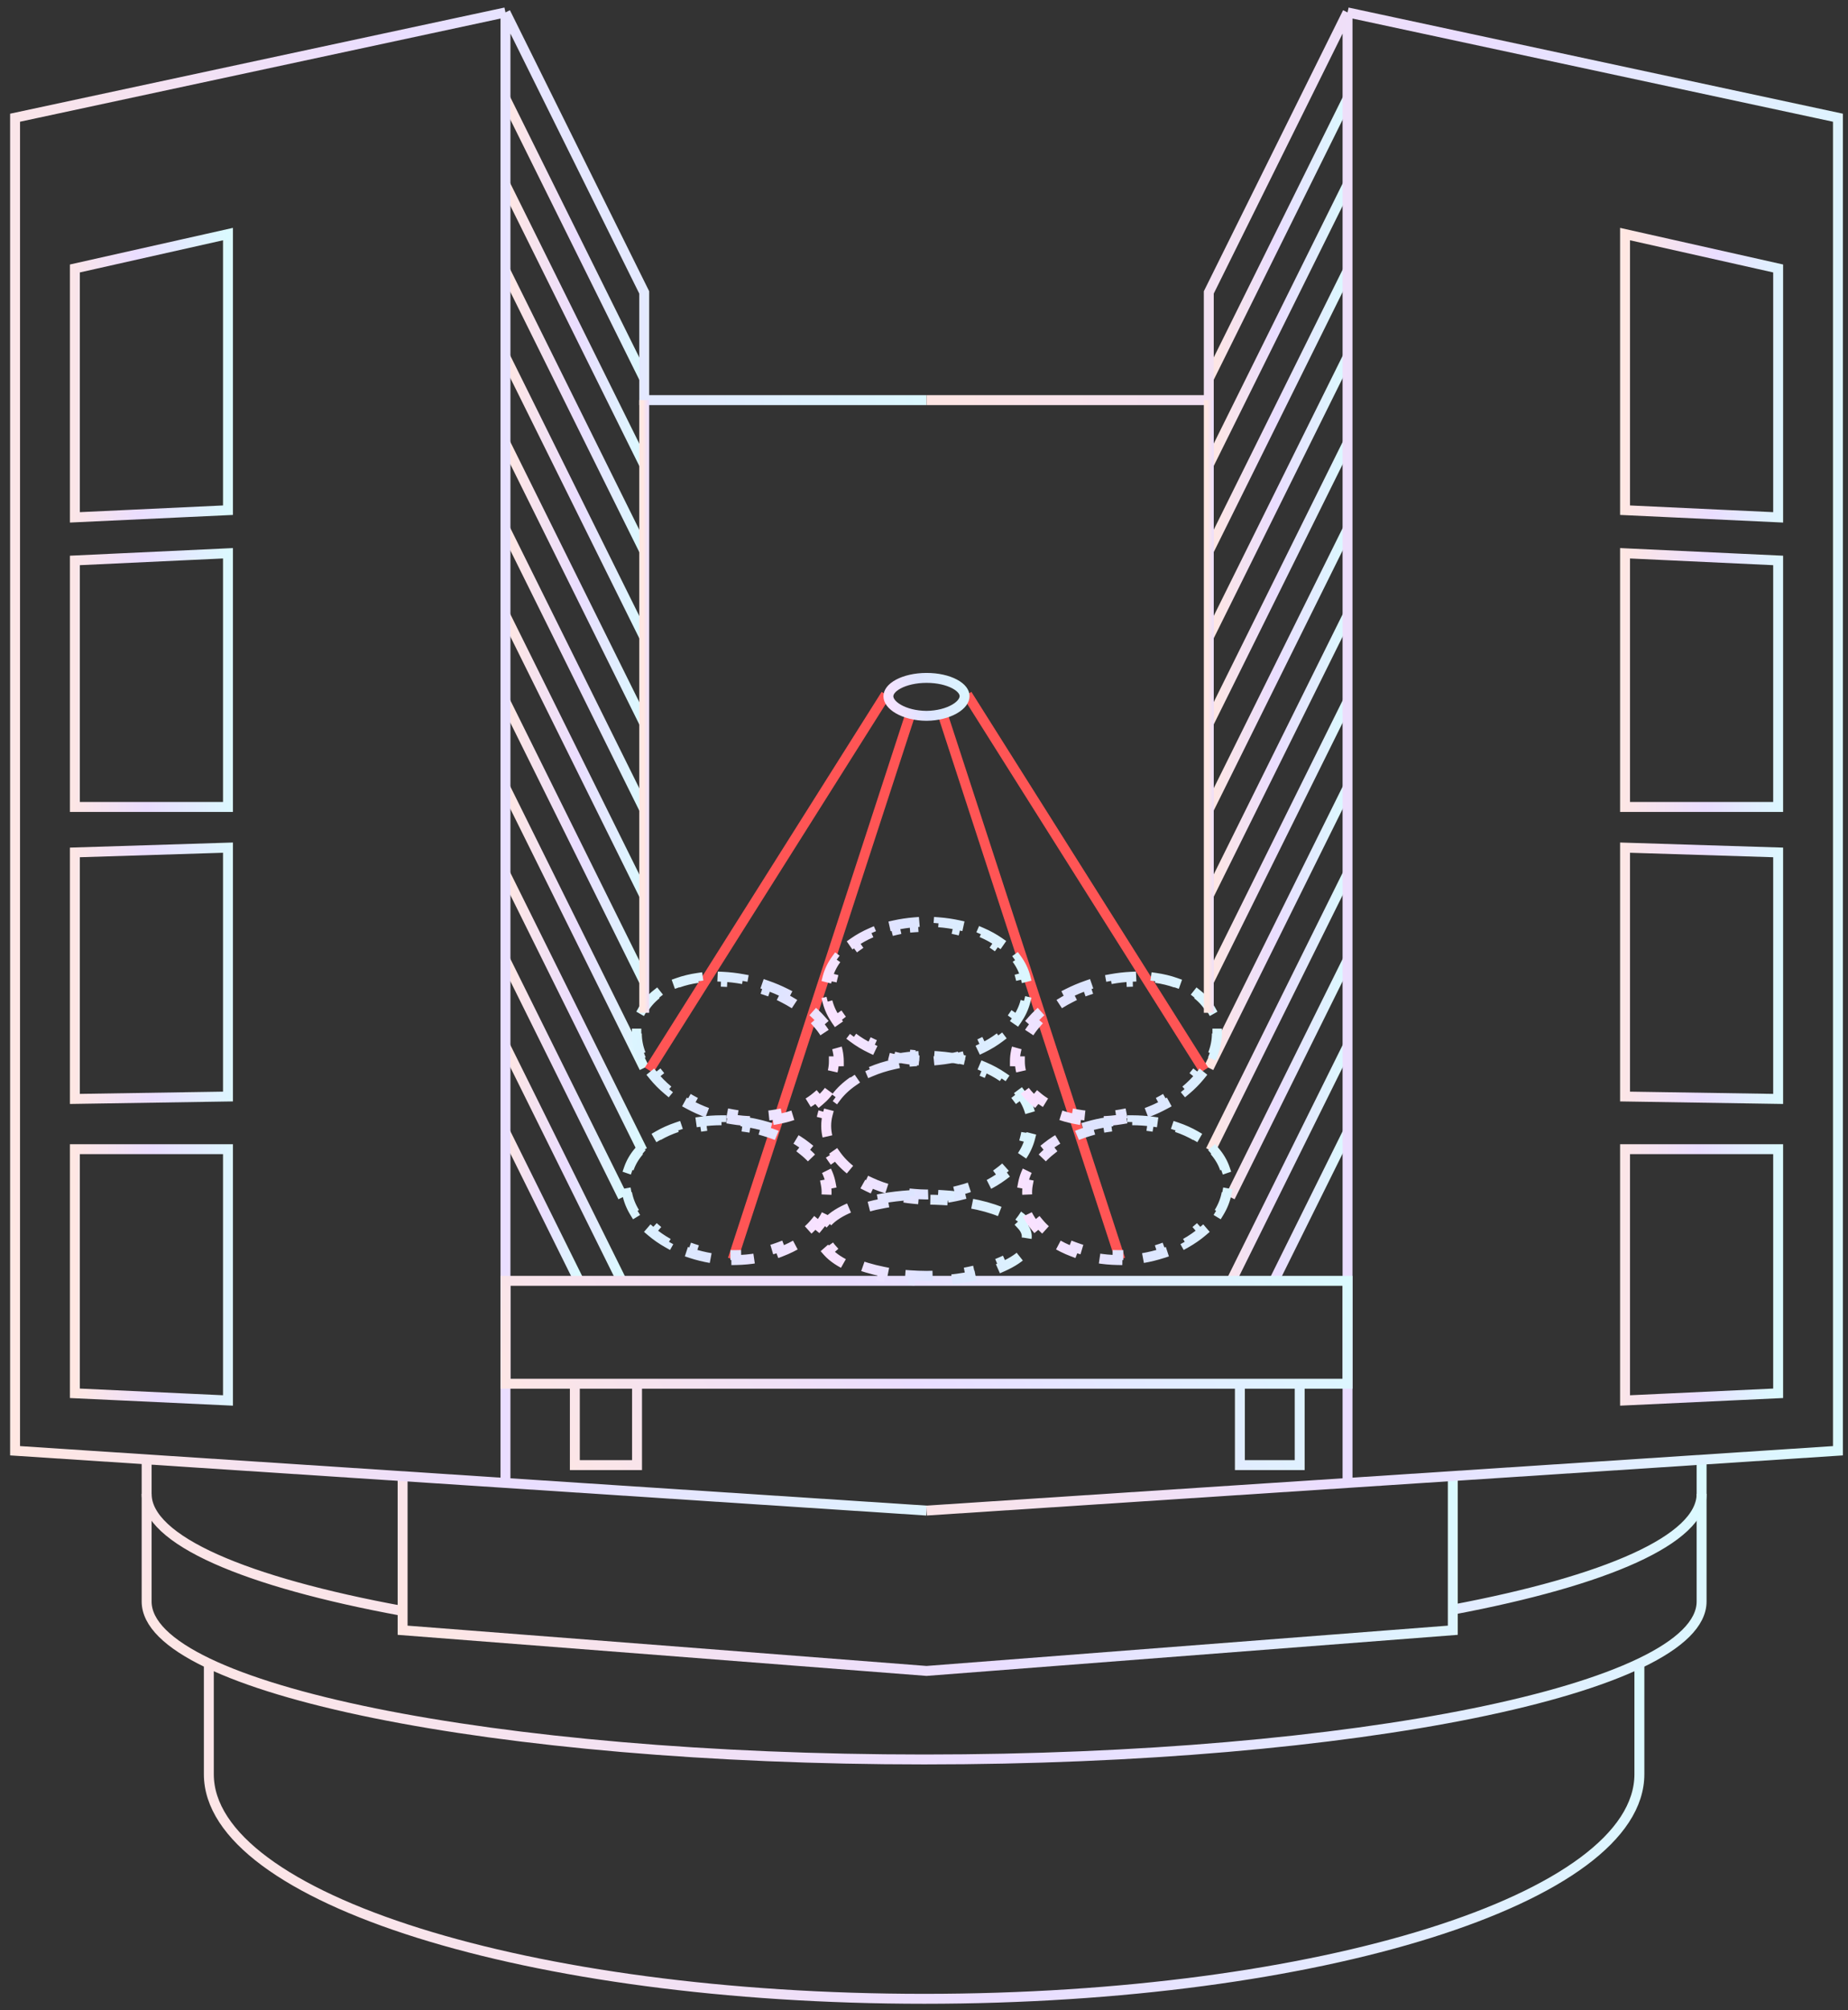 <svg width="149" height="162" viewBox="0 0 149 162" fill="none" xmlns="http://www.w3.org/2000/svg">
<rect x="0" y="0" width="149" height="162" fill="#333333" stroke="none"/>
<path d="M108.65 7.943L97.463 30.51" stroke="url(#paint0_linear_4535_33691)" stroke-width="0.8"/>
<path d="M108.65 35.719L97.463 58.286" stroke="url(#paint1_linear_4535_33691)" stroke-width="0.8"/>
<path d="M108.65 63.494L97.463 86.061" stroke="url(#paint2_linear_4535_33691)" stroke-width="0.8"/>
<path d="M108.65 49.605L97.463 72.172" stroke="url(#paint3_linear_4535_33691)" stroke-width="0.8"/>
<path d="M108.65 21.83L97.463 44.397" stroke="url(#paint4_linear_4535_33691)" stroke-width="0.8"/>
<path d="M108.65 42.662L97.463 65.229" stroke="url(#paint5_linear_4535_33691)" stroke-width="0.8"/>
<path d="M108.65 77.381L99.184 96.476" stroke="url(#paint6_linear_4535_33691)" stroke-width="0.8"/>
<path d="M108.65 56.549L97.463 79.116" stroke="url(#paint7_linear_4535_33691)" stroke-width="0.8"/>
<path d="M108.65 14.887L97.463 37.454" stroke="url(#paint8_linear_4535_33691)" stroke-width="0.8"/>
<path d="M108.651 70.438L97.606 92.716" stroke="url(#paint9_linear_4535_33691)" stroke-width="0.8"/>
<path d="M108.65 28.775L97.463 51.342" stroke="url(#paint10_linear_4535_33691)" stroke-width="0.8"/>
<path d="M108.649 84.324L99.264 103.258" stroke="url(#paint11_linear_4535_33691)" stroke-width="0.8"/>
<path d="M108.65 91.268L102.722 103.226" stroke="url(#paint12_linear_4535_33691)" stroke-width="0.8"/>
<path d="M40.754 7.943L51.941 30.51" stroke="url(#paint13_linear_4535_33691)" stroke-width="0.8"/>
<path d="M40.754 35.719L51.941 58.286" stroke="url(#paint14_linear_4535_33691)" stroke-width="0.8"/>
<path d="M40.754 63.494L51.941 86.061" stroke="url(#paint15_linear_4535_33691)" stroke-width="0.8"/>
<path d="M40.754 49.605L51.941 72.172" stroke="url(#paint16_linear_4535_33691)" stroke-width="0.8"/>
<path d="M40.754 21.83L51.941 44.397" stroke="url(#paint17_linear_4535_33691)" stroke-width="0.8"/>
<path d="M40.754 42.662L51.941 65.229" stroke="url(#paint18_linear_4535_33691)" stroke-width="0.8"/>
<path d="M40.755 77.381L50.221 96.476" stroke="url(#paint19_linear_4535_33691)" stroke-width="0.8"/>
<path d="M40.754 56.549L51.941 79.116" stroke="url(#paint20_linear_4535_33691)" stroke-width="0.8"/>
<path d="M40.754 14.887L51.941 37.454" stroke="url(#paint21_linear_4535_33691)" stroke-width="0.8"/>
<path d="M40.754 70.438L51.798 92.716" stroke="url(#paint22_linear_4535_33691)" stroke-width="0.8"/>
<path d="M40.754 28.775L51.941 51.342" stroke="url(#paint23_linear_4535_33691)" stroke-width="0.8"/>
<path d="M40.755 84.324L50.141 103.258" stroke="url(#paint24_linear_4535_33691)" stroke-width="0.8"/>
<path d="M40.754 91.268L46.683 103.226" stroke="url(#paint25_linear_4535_33691)" stroke-width="0.8"/>
<path d="M16.838 134.088V142.99C16.838 152.983 42.661 161.091 74.522 161.091C106.358 161.091 132.18 152.983 132.18 142.99V134.088" stroke="url(#paint26_linear_4535_33691)" stroke-width="0.8"/>
<path d="M11.823 117.691V129.071C11.823 136.099 39.892 141.801 74.523 141.801C109.127 141.801 137.196 136.099 137.196 129.071V117.691" stroke="url(#paint27_linear_4535_33691)" stroke-width="0.8"/>
<path d="M137.196 120.393C137.196 124.079 129.473 127.4 117.136 129.726M11.823 120.393C11.823 124.136 19.786 127.503 32.462 129.833" stroke="url(#paint28_linear_4535_33691)" stroke-width="0.8"/>
<path d="M32.462 118.85V131.387L74.703 134.666L117.136 131.387V118.85" stroke="url(#paint29_linear_4535_33691)" stroke-width="0.8"/>
<path d="M74.702 121.743L40.755 119.516M40.755 1L1.215 9.487V116.921L40.755 119.516M40.755 1L51.942 23.567V32.247H74.702M40.755 1V119.516" stroke="url(#paint30_linear_4535_33691)" stroke-width="0.8"/>
<path d="M74.702 121.743L108.649 119.516M108.649 1L148.189 9.487V116.921L108.649 119.516M108.649 1L97.462 23.567V32.247H74.702M108.649 1V119.516" stroke="url(#paint31_linear_4535_33691)" stroke-width="0.8"/>
<path d="M6.037 41.696V21.637L18.381 18.865V41.118L6.037 41.696Z" stroke="url(#paint32_linear_4535_33691)" stroke-width="0.8"/>
<path d="M6.037 65.035V45.168L18.381 44.59V65.035H6.037Z" stroke="url(#paint33_linear_4535_33691)" stroke-width="0.8"/>
<path d="M6.037 88.566V68.7L18.381 68.314V88.373L6.037 88.566Z" stroke="url(#paint34_linear_4535_33691)" stroke-width="0.8"/>
<path d="M6.037 112.291V92.617H18.381V112.869L6.037 112.291Z" stroke="url(#paint35_linear_4535_33691)" stroke-width="0.8"/>
<path d="M143.368 41.696V21.637L131.024 18.865V41.118L143.368 41.696Z" stroke="url(#paint36_linear_4535_33691)" stroke-width="0.8"/>
<path d="M143.368 65.035V45.168L131.024 44.59V65.035H143.368Z" stroke="url(#paint37_linear_4535_33691)" stroke-width="0.8"/>
<path d="M143.368 88.566V68.7L131.024 68.314V88.373L143.368 88.566Z" stroke="url(#paint38_linear_4535_33691)" stroke-width="0.8"/>
<path d="M143.368 112.291V92.617H131.024V112.869L143.368 112.291Z" stroke="url(#paint39_linear_4535_33691)" stroke-width="0.8"/>
<path d="M77.981 55.971L97.077 86.253" stroke="#FF5555" stroke-width="0.8"/>
<path d="M52.328 86.254L71.423 55.972" stroke="#FF5555" stroke-width="0.8"/>
<path d="M59.079 101.49L73.352 57.706" stroke="#FF5555" stroke-width="0.8"/>
<path d="M76.052 57.707L90.325 101.491" stroke="#FF5555" stroke-width="0.8"/>
<path d="M104.791 111.52H108.649V103.227H40.755V111.52H46.348M104.791 111.52V118.078H99.969V111.52M104.791 111.52H99.969M99.969 111.52H51.363M51.363 111.52V118.078H46.348V111.52M51.363 111.52H46.348" stroke="url(#paint40_linear_4535_33691)" stroke-width="0.8"/>
<path d="M72.111 74.574C72.627 74.459 73.167 74.378 73.723 74.333L73.755 74.732C74.066 74.707 74.382 74.694 74.702 74.693C75.023 74.693 75.338 74.705 75.648 74.728L75.679 74.329C76.235 74.372 76.774 74.451 77.289 74.564L77.204 74.955C77.843 75.094 78.442 75.287 78.99 75.523L79.149 75.156C79.669 75.38 80.146 75.644 80.573 75.941L80.345 76.27C80.878 76.641 81.32 77.064 81.655 77.523L81.978 77.287C82.308 77.738 82.547 78.228 82.68 78.746L82.293 78.846C82.365 79.126 82.403 79.416 82.403 79.713C82.403 80.014 82.365 80.309 82.291 80.599L82.679 80.697C82.546 81.221 82.31 81.723 81.985 82.191L81.656 81.964C81.324 82.443 80.887 82.891 80.362 83.29L80.604 83.609C80.18 83.93 79.706 84.219 79.19 84.468L79.017 84.107C78.467 84.372 77.866 84.591 77.226 84.754L77.324 85.141C76.803 85.274 76.257 85.37 75.694 85.426L75.655 85.028C75.342 85.058 75.024 85.076 74.701 85.08C74.378 85.078 74.059 85.061 73.747 85.032L73.71 85.43C73.147 85.377 72.601 85.284 72.08 85.154L72.177 84.766C71.536 84.606 70.935 84.39 70.385 84.127L70.213 84.488C69.697 84.242 69.222 83.955 68.798 83.635L69.04 83.316C68.514 82.918 68.077 82.472 67.745 81.993L67.416 82.221C67.092 81.753 66.856 81.252 66.724 80.728L67.112 80.63C67.038 80.341 67.001 80.046 67.001 79.745C67.001 79.447 67.038 79.157 67.11 78.876L66.722 78.776C66.856 78.257 67.094 77.766 67.423 77.314L67.747 77.549C68.082 77.089 68.523 76.664 69.056 76.291L68.827 75.963C69.254 75.664 69.731 75.399 70.251 75.173L70.41 75.54C70.959 75.301 71.559 75.106 72.198 74.965L72.111 74.574Z" stroke="url(#paint41_linear_4535_33691)" stroke-width="0.8" stroke-dasharray="2.31 1.93"/>
<path d="M71.998 85.384C72.537 85.266 73.1 85.183 73.68 85.137L73.712 85.536C74.036 85.51 74.366 85.497 74.701 85.496C75.036 85.495 75.366 85.508 75.69 85.532L75.72 85.133C76.3 85.177 76.862 85.258 77.4 85.374L77.316 85.765C77.985 85.908 78.612 86.106 79.187 86.35L79.343 85.981C79.887 86.212 80.387 86.483 80.835 86.789L80.609 87.119C81.171 87.504 81.638 87.942 81.992 88.418L82.313 88.179C82.662 88.647 82.916 89.156 83.057 89.695L82.67 89.796C82.747 90.089 82.787 90.392 82.787 90.703C82.787 91.017 82.747 91.326 82.669 91.628L83.056 91.728C82.915 92.273 82.665 92.794 82.321 93.281L81.994 93.05C81.643 93.547 81.182 94.011 80.628 94.425L80.867 94.745C80.423 95.076 79.926 95.373 79.386 95.629L79.215 95.268C78.639 95.541 78.01 95.766 77.34 95.933L77.436 96.321C76.892 96.457 76.323 96.556 75.736 96.613L75.697 96.215C75.37 96.246 75.037 96.264 74.7 96.269C74.362 96.266 74.03 96.249 73.703 96.219L73.666 96.618C73.079 96.563 72.51 96.467 71.966 96.334L72.061 95.946C71.391 95.781 70.761 95.559 70.185 95.289L70.015 95.651C69.475 95.397 68.977 95.102 68.533 94.772L68.772 94.451C68.217 94.04 67.757 93.577 67.405 93.08L67.079 93.311C66.735 92.826 66.485 92.305 66.345 91.76L66.732 91.66C66.654 91.359 66.614 91.05 66.614 90.736C66.614 90.424 66.654 90.121 66.731 89.827L66.344 89.726C66.485 89.186 66.738 88.677 67.086 88.207L67.407 88.445C67.762 87.968 68.228 87.528 68.79 87.141L68.563 86.812C69.011 86.504 69.511 86.231 70.055 85.999L70.212 86.367C70.787 86.121 71.415 85.921 72.084 85.775L71.998 85.384Z" stroke="url(#paint42_linear_4535_33691)" stroke-width="0.8" stroke-dasharray="2.31 1.93"/>
<path d="M71.163 96.585C71.853 96.462 72.594 96.373 73.368 96.325L73.393 96.724C73.819 96.698 74.256 96.684 74.701 96.683C75.146 96.683 75.582 96.696 76.008 96.721L76.032 96.322C76.807 96.368 77.546 96.455 78.236 96.578L78.166 96.971C79.111 97.139 79.951 97.372 80.649 97.656L80.799 97.285C81.611 97.614 82.251 98.011 82.663 98.458L82.369 98.729C82.659 99.043 82.787 99.351 82.787 99.648C82.787 99.946 82.659 100.263 82.37 100.59L82.67 100.855C82.262 101.317 81.628 101.737 80.825 102.092L80.663 101.726C79.966 102.033 79.126 102.293 78.181 102.482L78.26 102.875C77.567 103.014 76.822 103.116 76.043 103.173L76.013 102.774C75.586 102.806 75.147 102.824 74.7 102.827C74.253 102.825 73.815 102.808 73.387 102.778L73.359 103.177C72.579 103.122 71.835 103.022 71.142 102.884L71.219 102.492C70.275 102.305 69.435 102.048 68.737 101.742L68.576 102.108C67.772 101.755 67.139 101.336 66.731 100.874L67.031 100.61C66.742 100.283 66.614 99.966 66.614 99.667C66.614 99.369 66.742 99.061 67.031 98.746L66.737 98.475C67.149 98.027 67.788 97.629 68.599 97.298L68.75 97.668C69.449 97.384 70.29 97.148 71.234 96.979L71.163 96.585Z" stroke="url(#paint43_linear_4535_33691)" stroke-width="0.8" stroke-dasharray="2.31 1.93"/>
<path d="M86.114 80.061C86.593 79.819 87.104 79.602 87.64 79.416L87.771 79.794C88.07 79.69 88.378 79.596 88.694 79.513C89.009 79.431 89.323 79.361 89.634 79.304L89.562 78.911C90.121 78.809 90.671 78.747 91.207 78.722L91.225 79.122C91.89 79.092 92.53 79.122 93.132 79.209L93.189 78.813C93.759 78.895 94.298 79.025 94.795 79.202L94.662 79.579C95.288 79.801 95.836 80.096 96.287 80.455L96.536 80.141C96.982 80.496 97.348 80.912 97.615 81.384L97.267 81.581C97.411 81.837 97.523 82.111 97.6 82.403C97.677 82.698 97.714 82.998 97.714 83.301L98.114 83.301C98.114 83.849 98.004 84.402 97.797 84.945L97.424 84.802C97.213 85.355 96.891 85.904 96.468 86.428L96.779 86.679C96.44 87.099 96.043 87.5 95.596 87.873L95.34 87.566C94.863 87.963 94.325 88.328 93.733 88.65L93.924 89.001C93.444 89.262 92.932 89.495 92.391 89.692L92.254 89.317C91.954 89.427 91.644 89.526 91.327 89.612C91.008 89.693 90.691 89.759 90.376 89.811L90.441 90.206C89.874 90.3 89.314 90.35 88.768 90.359L88.761 89.959C88.089 89.971 87.441 89.917 86.832 89.806L86.76 90.2C86.187 90.095 85.645 89.941 85.145 89.742L85.293 89.37C84.668 89.121 84.119 88.801 83.666 88.422L83.409 88.729C82.964 88.357 82.599 87.929 82.331 87.451L82.68 87.256C82.533 86.992 82.419 86.712 82.342 86.417C82.265 86.124 82.229 85.829 82.23 85.535L81.83 85.534C81.832 84.99 81.947 84.448 82.162 83.92L82.532 84.071C82.751 83.536 83.084 83.009 83.521 82.508L83.219 82.245C83.567 81.846 83.973 81.467 84.43 81.115L84.674 81.432C85.156 81.061 85.7 80.719 86.294 80.418L86.114 80.061Z" stroke="url(#paint44_linear_4535_33691)" stroke-width="0.8" stroke-dasharray="2.31 1.93"/>
<path d="M63.348 80.061C62.869 79.819 62.358 79.602 61.822 79.416L61.691 79.794C61.391 79.69 61.084 79.596 60.768 79.513C60.453 79.431 60.139 79.361 59.828 79.304L59.899 78.911C59.341 78.809 58.791 78.747 58.255 78.722L58.237 79.122C57.572 79.092 56.932 79.122 56.33 79.209L56.273 78.813C55.703 78.895 55.164 79.025 54.666 79.202L54.8 79.579C54.174 79.801 53.626 80.096 53.175 80.455L52.926 80.141C52.48 80.496 52.114 80.912 51.847 81.384L52.195 81.581C52.051 81.837 51.938 82.111 51.862 82.403C51.785 82.698 51.748 82.998 51.748 83.301L51.348 83.301C51.348 83.849 51.458 84.402 51.665 84.945L52.038 84.802C52.249 85.355 52.571 85.904 52.994 86.428L52.683 86.679C53.022 87.099 53.419 87.5 53.866 87.873L54.122 87.566C54.599 87.963 55.137 88.328 55.728 88.65L55.538 89.001C56.018 89.262 56.53 89.495 57.071 89.692L57.208 89.317C57.508 89.427 57.818 89.526 58.135 89.612C58.453 89.693 58.771 89.759 59.086 89.811L59.021 90.206C59.588 90.3 60.148 90.35 60.694 90.359L60.7 89.959C61.373 89.971 62.021 89.917 62.63 89.806L62.702 90.2C63.275 90.095 63.817 89.941 64.317 89.742L64.169 89.37C64.794 89.121 65.343 88.801 65.796 88.422L66.053 88.729C66.498 88.357 66.863 87.929 67.131 87.451L66.781 87.256C66.929 86.992 67.043 86.712 67.12 86.417C67.197 86.124 67.233 85.829 67.232 85.535L67.632 85.534C67.63 84.99 67.515 84.448 67.3 83.92L66.929 84.071C66.711 83.536 66.378 83.009 65.941 82.508L66.243 82.245C65.895 81.846 65.489 81.467 65.032 81.115L64.788 81.432C64.306 81.061 63.762 80.719 63.167 80.418L63.348 80.061Z" stroke="url(#paint45_linear_4535_33691)" stroke-width="0.8" stroke-dasharray="2.31 1.93"/>
<path d="M87.691 90.787C88.207 90.636 88.748 90.516 89.309 90.431L89.369 90.827C89.682 90.779 90.002 90.743 90.328 90.719C90.653 90.695 90.974 90.684 91.29 90.685L91.292 90.285C91.859 90.286 92.411 90.325 92.942 90.399L92.887 90.795C93.547 90.887 94.171 91.033 94.747 91.228L94.875 90.849C95.42 91.034 95.927 91.26 96.384 91.525L96.184 91.871C96.759 92.203 97.244 92.593 97.622 93.028L97.924 92.766C98.298 93.195 98.582 93.671 98.758 94.184L98.38 94.314C98.476 94.592 98.536 94.882 98.558 95.183C98.58 95.487 98.562 95.789 98.507 96.087L98.9 96.16C98.8 96.698 98.591 97.222 98.289 97.718L97.947 97.51C97.639 98.016 97.223 98.496 96.711 98.934L96.972 99.238C96.562 99.589 96.099 99.911 95.591 100.196L95.395 99.847C94.854 100.151 94.258 100.412 93.618 100.621L93.742 101.001C93.222 101.17 92.676 101.305 92.109 101.401L92.042 101.007C91.727 101.06 91.404 101.101 91.077 101.129C90.749 101.15 90.424 101.157 90.105 101.151L90.097 101.551C89.522 101.54 88.963 101.487 88.424 101.397L88.491 101.002C87.828 100.891 87.2 100.721 86.621 100.5L86.479 100.874C85.935 100.667 85.43 100.416 84.974 100.129L85.188 99.791C84.619 99.433 84.137 99.018 83.76 98.563L83.452 98.818C83.082 98.371 82.801 97.883 82.625 97.365L83.004 97.236C82.907 96.949 82.846 96.653 82.824 96.35C82.802 96.048 82.82 95.751 82.875 95.462L82.482 95.388C82.582 94.853 82.794 94.341 83.102 93.861L83.439 94.077C83.751 93.591 84.175 93.134 84.695 92.721L84.447 92.407C84.861 92.078 85.33 91.78 85.843 91.517L86.025 91.873C86.567 91.596 87.164 91.359 87.804 91.171L87.691 90.787Z" stroke="url(#paint46_linear_4535_33691)" stroke-width="0.8" stroke-dasharray="2.31 1.93"/>
<path d="M61.771 90.787C61.255 90.636 60.714 90.516 60.153 90.431L60.093 90.827C59.779 90.779 59.46 90.743 59.134 90.719C58.809 90.695 58.488 90.684 58.171 90.685L58.17 90.285C57.603 90.286 57.051 90.325 56.52 90.399L56.575 90.795C55.915 90.887 55.291 91.033 54.715 91.228L54.587 90.849C54.042 91.034 53.535 91.26 53.078 91.525L53.278 91.871C52.703 92.203 52.218 92.593 51.84 93.028L51.538 92.766C51.164 93.195 50.88 93.671 50.703 94.184L51.082 94.314C50.986 94.592 50.926 94.882 50.904 95.183C50.882 95.487 50.9 95.789 50.955 96.087L50.562 96.16C50.662 96.698 50.87 97.222 51.173 97.718L51.514 97.51C51.822 98.016 52.239 98.496 52.751 98.934L52.49 99.238C52.9 99.589 53.363 99.911 53.871 100.196L54.067 99.847C54.608 100.151 55.204 100.412 55.844 100.621L55.72 101.001C56.24 101.17 56.786 101.305 57.353 101.401L57.42 101.007C57.735 101.06 58.057 101.101 58.385 101.129C58.713 101.15 59.038 101.157 59.357 101.151L59.364 101.551C59.939 101.54 60.499 101.487 61.037 101.397L60.971 101.002C61.634 100.891 62.262 100.721 62.84 100.5L62.983 100.874C63.527 100.667 64.032 100.416 64.488 100.129L64.274 99.791C64.843 99.433 65.325 99.018 65.701 98.563L66.01 98.818C66.38 98.371 66.661 97.883 66.837 97.365L66.458 97.236C66.555 96.949 66.616 96.653 66.638 96.35C66.66 96.048 66.642 95.751 66.587 95.462L66.98 95.388C66.88 94.853 66.668 94.341 66.359 93.861L66.023 94.077C65.711 93.591 65.287 93.134 64.766 92.721L65.015 92.407C64.6 92.078 64.132 91.78 63.619 91.517L63.437 91.873C62.895 91.596 62.298 91.359 61.658 91.171L61.771 90.787Z" stroke="url(#paint47_linear_4535_33691)" stroke-width="0.8" stroke-dasharray="2.31 1.93"/>
<path d="M74.702 54.634C75.611 54.633 76.411 54.825 76.969 55.123C77.54 55.427 77.773 55.787 77.773 56.103C77.773 56.429 77.53 56.815 76.956 57.144C76.398 57.466 75.601 57.683 74.701 57.692C73.799 57.686 73.003 57.472 72.445 57.152C71.872 56.825 71.629 56.44 71.629 56.114C71.629 55.796 71.864 55.434 72.436 55.128C72.994 54.83 73.795 54.636 74.702 54.634Z" stroke="url(#paint48_linear_4535_33691)" stroke-width="0.8"/>
<path d="M97.463 32.246V81.624" stroke="url(#paint49_linear_4535_33691)" stroke-width="0.8"/>
<path d="M51.942 32.246V81.624" stroke="url(#paint50_linear_4535_33691)" stroke-width="0.8"/>
<defs>
<linearGradient id="paint0_linear_4535_33691" x1="108.65" y1="7.943" x2="95.951" y2="8.829" gradientUnits="userSpaceOnUse">
<stop stop-color="#DBFAFF"/>
<stop offset="0.521" stop-color="#EADDFF"/>
<stop offset="1" stop-color="#FFE7E2"/>
</linearGradient>
<linearGradient id="paint1_linear_4535_33691" x1="108.65" y1="35.719" x2="95.951" y2="36.604" gradientUnits="userSpaceOnUse">
<stop stop-color="#DBFAFF"/>
<stop offset="0.521" stop-color="#EADDFF"/>
<stop offset="1" stop-color="#FFE7E2"/>
</linearGradient>
<linearGradient id="paint2_linear_4535_33691" x1="108.65" y1="63.494" x2="95.951" y2="64.379" gradientUnits="userSpaceOnUse">
<stop stop-color="#DBFAFF"/>
<stop offset="0.521" stop-color="#EADDFF"/>
<stop offset="1" stop-color="#FFE7E2"/>
</linearGradient>
<linearGradient id="paint3_linear_4535_33691" x1="108.65" y1="49.605" x2="95.951" y2="50.491" gradientUnits="userSpaceOnUse">
<stop stop-color="#DBFAFF"/>
<stop offset="0.521" stop-color="#EADDFF"/>
<stop offset="1" stop-color="#FFE7E2"/>
</linearGradient>
<linearGradient id="paint4_linear_4535_33691" x1="108.65" y1="21.83" x2="95.951" y2="22.715" gradientUnits="userSpaceOnUse">
<stop stop-color="#DBFAFF"/>
<stop offset="0.521" stop-color="#EADDFF"/>
<stop offset="1" stop-color="#FFE7E2"/>
</linearGradient>
<linearGradient id="paint5_linear_4535_33691" x1="108.65" y1="42.662" x2="95.951" y2="43.547" gradientUnits="userSpaceOnUse">
<stop stop-color="#DBFAFF"/>
<stop offset="0.521" stop-color="#EADDFF"/>
<stop offset="1" stop-color="#FFE7E2"/>
</linearGradient>
<linearGradient id="paint6_linear_4535_33691" x1="108.649" y1="77.381" x2="95.951" y2="78.266" gradientUnits="userSpaceOnUse">
<stop stop-color="#DBFAFF"/>
<stop offset="0.521" stop-color="#EADDFF"/>
<stop offset="1" stop-color="#FFE7E2"/>
</linearGradient>
<linearGradient id="paint7_linear_4535_33691" x1="108.65" y1="56.549" x2="95.951" y2="57.434" gradientUnits="userSpaceOnUse">
<stop stop-color="#DBFAFF"/>
<stop offset="0.521" stop-color="#EADDFF"/>
<stop offset="1" stop-color="#FFE7E2"/>
</linearGradient>
<linearGradient id="paint8_linear_4535_33691" x1="108.65" y1="14.887" x2="95.951" y2="15.772" gradientUnits="userSpaceOnUse">
<stop stop-color="#DBFAFF"/>
<stop offset="0.521" stop-color="#EADDFF"/>
<stop offset="1" stop-color="#FFE7E2"/>
</linearGradient>
<linearGradient id="paint9_linear_4535_33691" x1="108.651" y1="70.438" x2="95.952" y2="71.323" gradientUnits="userSpaceOnUse">
<stop stop-color="#DBFAFF"/>
<stop offset="0.521" stop-color="#EADDFF"/>
<stop offset="1" stop-color="#FFE7E2"/>
</linearGradient>
<linearGradient id="paint10_linear_4535_33691" x1="108.65" y1="28.775" x2="95.951" y2="29.661" gradientUnits="userSpaceOnUse">
<stop stop-color="#DBFAFF"/>
<stop offset="0.521" stop-color="#EADDFF"/>
<stop offset="1" stop-color="#FFE7E2"/>
</linearGradient>
<linearGradient id="paint11_linear_4535_33691" x1="108.649" y1="84.324" x2="95.951" y2="85.21" gradientUnits="userSpaceOnUse">
<stop stop-color="#DBFAFF"/>
<stop offset="0.521" stop-color="#EADDFF"/>
<stop offset="1" stop-color="#FFE7E2"/>
</linearGradient>
<linearGradient id="paint12_linear_4535_33691" x1="108.65" y1="91.268" x2="95.951" y2="92.153" gradientUnits="userSpaceOnUse">
<stop stop-color="#DBFAFF"/>
<stop offset="0.521" stop-color="#EADDFF"/>
<stop offset="1" stop-color="#FFE7E2"/>
</linearGradient>
<linearGradient id="paint13_linear_4535_33691" x1="40.754" y1="7.943" x2="53.453" y2="8.829" gradientUnits="userSpaceOnUse">
<stop stop-color="#FFE7E2"/>
<stop offset="0.521" stop-color="#EADDFF"/>
<stop offset="1" stop-color="#DBFAFF"/>
</linearGradient>
<linearGradient id="paint14_linear_4535_33691" x1="40.754" y1="35.719" x2="53.453" y2="36.604" gradientUnits="userSpaceOnUse">
<stop stop-color="#FFE7E2"/>
<stop offset="0.521" stop-color="#EADDFF"/>
<stop offset="1" stop-color="#DBFAFF"/>
</linearGradient>
<linearGradient id="paint15_linear_4535_33691" x1="40.754" y1="63.494" x2="53.453" y2="64.379" gradientUnits="userSpaceOnUse">
<stop stop-color="#FFE7E2"/>
<stop offset="0.521" stop-color="#EADDFF"/>
<stop offset="1" stop-color="#DBFAFF"/>
</linearGradient>
<linearGradient id="paint16_linear_4535_33691" x1="40.754" y1="49.605" x2="53.453" y2="50.491" gradientUnits="userSpaceOnUse">
<stop stop-color="#FFE7E2"/>
<stop offset="0.521" stop-color="#EADDFF"/>
<stop offset="1" stop-color="#DBFAFF"/>
</linearGradient>
<linearGradient id="paint17_linear_4535_33691" x1="40.754" y1="21.83" x2="53.453" y2="22.715" gradientUnits="userSpaceOnUse">
<stop stop-color="#FFE7E2"/>
<stop offset="0.521" stop-color="#EADDFF"/>
<stop offset="1" stop-color="#DBFAFF"/>
</linearGradient>
<linearGradient id="paint18_linear_4535_33691" x1="40.754" y1="42.662" x2="53.453" y2="43.547" gradientUnits="userSpaceOnUse">
<stop stop-color="#FFE7E2"/>
<stop offset="0.521" stop-color="#EADDFF"/>
<stop offset="1" stop-color="#DBFAFF"/>
</linearGradient>
<linearGradient id="paint19_linear_4535_33691" x1="40.755" y1="77.381" x2="51.5" y2="78.13" gradientUnits="userSpaceOnUse">
<stop stop-color="#FFE7E2"/>
<stop offset="0.521" stop-color="#EADDFF"/>
<stop offset="1" stop-color="#DBFAFF"/>
</linearGradient>
<linearGradient id="paint20_linear_4535_33691" x1="40.754" y1="56.549" x2="53.453" y2="57.434" gradientUnits="userSpaceOnUse">
<stop stop-color="#FFE7E2"/>
<stop offset="0.521" stop-color="#EADDFF"/>
<stop offset="1" stop-color="#DBFAFF"/>
</linearGradient>
<linearGradient id="paint21_linear_4535_33691" x1="40.754" y1="14.887" x2="53.453" y2="15.772" gradientUnits="userSpaceOnUse">
<stop stop-color="#FFE7E2"/>
<stop offset="0.521" stop-color="#EADDFF"/>
<stop offset="1" stop-color="#DBFAFF"/>
</linearGradient>
<linearGradient id="paint22_linear_4535_33691" x1="40.754" y1="70.438" x2="53.29" y2="71.311" gradientUnits="userSpaceOnUse">
<stop stop-color="#FFE7E2"/>
<stop offset="0.521" stop-color="#EADDFF"/>
<stop offset="1" stop-color="#DBFAFF"/>
</linearGradient>
<linearGradient id="paint23_linear_4535_33691" x1="40.754" y1="28.775" x2="53.453" y2="29.661" gradientUnits="userSpaceOnUse">
<stop stop-color="#FFE7E2"/>
<stop offset="0.521" stop-color="#EADDFF"/>
<stop offset="1" stop-color="#DBFAFF"/>
</linearGradient>
<linearGradient id="paint24_linear_4535_33691" x1="40.755" y1="84.324" x2="51.409" y2="85.067" gradientUnits="userSpaceOnUse">
<stop stop-color="#FFE7E2"/>
<stop offset="0.521" stop-color="#EADDFF"/>
<stop offset="1" stop-color="#DBFAFF"/>
</linearGradient>
<linearGradient id="paint25_linear_4535_33691" x1="40.754" y1="91.268" x2="47.484" y2="91.737" gradientUnits="userSpaceOnUse">
<stop stop-color="#FFE7E2"/>
<stop offset="0.521" stop-color="#EADDFF"/>
<stop offset="1" stop-color="#DBFAFF"/>
</linearGradient>
<linearGradient id="paint26_linear_4535_33691" x1="132.18" y1="134.088" x2="35.501" y2="192.161" gradientUnits="userSpaceOnUse">
<stop stop-color="#DBFAFF"/>
<stop offset="0.521" stop-color="#EADDFF"/>
<stop offset="1" stop-color="#FFE7E2"/>
</linearGradient>
<linearGradient id="paint27_linear_4535_33691" x1="137.196" y1="117.691" x2="44.018" y2="185.828" gradientUnits="userSpaceOnUse">
<stop stop-color="#DBFAFF"/>
<stop offset="0.521" stop-color="#EADDFF"/>
<stop offset="1" stop-color="#FFE7E2"/>
</linearGradient>
<linearGradient id="paint28_linear_4535_33691" x1="137.196" y1="120.393" x2="105.333" y2="179.901" gradientUnits="userSpaceOnUse">
<stop stop-color="#DBFAFF"/>
<stop offset="0.521" stop-color="#EADDFF"/>
<stop offset="1" stop-color="#FFE7E2"/>
</linearGradient>
<linearGradient id="paint29_linear_4535_33691" x1="117.136" y1="118.85" x2="55.493" y2="165.258" gradientUnits="userSpaceOnUse">
<stop stop-color="#DBFAFF"/>
<stop offset="0.521" stop-color="#EADDFF"/>
<stop offset="1" stop-color="#FFE7E2"/>
</linearGradient>
<linearGradient id="paint30_linear_4535_33691" x1="74.702" y1="1" x2="-8.51" y2="8.122" gradientUnits="userSpaceOnUse">
<stop stop-color="#DBFAFF"/>
<stop offset="0.521" stop-color="#EADDFF"/>
<stop offset="1" stop-color="#FFE7E2"/>
</linearGradient>
<linearGradient id="paint31_linear_4535_33691" x1="74.702" y1="1" x2="157.914" y2="8.122" gradientUnits="userSpaceOnUse">
<stop stop-color="#FFE7E2"/>
<stop offset="0.521" stop-color="#EADDFF"/>
<stop offset="1" stop-color="#DBFAFF"/>
</linearGradient>
<linearGradient id="paint32_linear_4535_33691" x1="18.381" y1="20.865" x2="4.306" y2="21.131" gradientUnits="userSpaceOnUse">
<stop stop-color="#DBFAFF"/>
<stop offset="0.521" stop-color="#EADDFF"/>
<stop offset="1" stop-color="#FFE7E2"/>
</linearGradient>
<linearGradient id="paint33_linear_4535_33691" x1="18.381" y1="20.865" x2="4.306" y2="21.131" gradientUnits="userSpaceOnUse">
<stop stop-color="#DBFAFF"/>
<stop offset="0.521" stop-color="#EADDFF"/>
<stop offset="1" stop-color="#FFE7E2"/>
</linearGradient>
<linearGradient id="paint34_linear_4535_33691" x1="18.381" y1="20.865" x2="4.306" y2="21.131" gradientUnits="userSpaceOnUse">
<stop stop-color="#DBFAFF"/>
<stop offset="0.521" stop-color="#EADDFF"/>
<stop offset="1" stop-color="#FFE7E2"/>
</linearGradient>
<linearGradient id="paint35_linear_4535_33691" x1="18.381" y1="20.865" x2="4.306" y2="21.131" gradientUnits="userSpaceOnUse">
<stop stop-color="#DBFAFF"/>
<stop offset="0.521" stop-color="#EADDFF"/>
<stop offset="1" stop-color="#FFE7E2"/>
</linearGradient>
<linearGradient id="paint36_linear_4535_33691" x1="131.024" y1="20.865" x2="145.099" y2="21.131" gradientUnits="userSpaceOnUse">
<stop stop-color="#FFE7E2"/>
<stop offset="0.521" stop-color="#EADDFF"/>
<stop offset="1" stop-color="#DBFAFF"/>
</linearGradient>
<linearGradient id="paint37_linear_4535_33691" x1="131.024" y1="20.865" x2="145.099" y2="21.131" gradientUnits="userSpaceOnUse">
<stop stop-color="#FFE7E2"/>
<stop offset="0.521" stop-color="#EADDFF"/>
<stop offset="1" stop-color="#DBFAFF"/>
</linearGradient>
<linearGradient id="paint38_linear_4535_33691" x1="131.024" y1="20.865" x2="145.099" y2="21.131" gradientUnits="userSpaceOnUse">
<stop stop-color="#FFE7E2"/>
<stop offset="0.521" stop-color="#EADDFF"/>
<stop offset="1" stop-color="#DBFAFF"/>
</linearGradient>
<linearGradient id="paint39_linear_4535_33691" x1="131.024" y1="20.865" x2="145.099" y2="21.131" gradientUnits="userSpaceOnUse">
<stop stop-color="#FFE7E2"/>
<stop offset="0.521" stop-color="#EADDFF"/>
<stop offset="1" stop-color="#DBFAFF"/>
</linearGradient>
<linearGradient id="paint40_linear_4535_33691" x1="108.649" y1="103.227" x2="53.853" y2="138.453" gradientUnits="userSpaceOnUse">
<stop stop-color="#DBFAFF"/>
<stop offset="0.521" stop-color="#EADDFF"/>
<stop offset="1" stop-color="#FFE7E2"/>
</linearGradient>
<linearGradient id="paint41_linear_4535_33691" x1="82.803" y1="74.293" x2="65.058" y2="77.907" gradientUnits="userSpaceOnUse">
<stop stop-color="#DBF8FF"/>
<stop offset="0.531" stop-color="#DDE4FF"/>
<stop offset="1" stop-color="#FEE2FF"/>
</linearGradient>
<linearGradient id="paint42_linear_4535_33691" x1="83.187" y1="85.096" x2="64.617" y2="88.926" gradientUnits="userSpaceOnUse">
<stop stop-color="#DBF8FF"/>
<stop offset="0.531" stop-color="#DDE4FF"/>
<stop offset="1" stop-color="#FEE2FF"/>
</linearGradient>
<linearGradient id="paint43_linear_4535_33691" x1="83.187" y1="96.283" x2="65.873" y2="102.235" gradientUnits="userSpaceOnUse">
<stop stop-color="#DBF8FF"/>
<stop offset="0.531" stop-color="#DDE4FF"/>
<stop offset="1" stop-color="#FEE2FF"/>
</linearGradient>
<linearGradient id="paint44_linear_4535_33691" x1="96.612" y1="77.034" x2="80.021" y2="85.249" gradientUnits="userSpaceOnUse">
<stop stop-color="#DBF8FF"/>
<stop offset="0.531" stop-color="#DDE4FF"/>
<stop offset="1" stop-color="#FEE2FF"/>
</linearGradient>
<linearGradient id="paint45_linear_4535_33691" x1="52.849" y1="77.034" x2="69.441" y2="85.249" gradientUnits="userSpaceOnUse">
<stop stop-color="#DBF8FF"/>
<stop offset="0.531" stop-color="#DDE4FF"/>
<stop offset="1" stop-color="#FEE2FF"/>
</linearGradient>
<linearGradient id="paint46_linear_4535_33691" x1="98.565" y1="89.724" x2="80.755" y2="94.778" gradientUnits="userSpaceOnUse">
<stop stop-color="#DBF8FF"/>
<stop offset="0.531" stop-color="#DDE4FF"/>
<stop offset="1" stop-color="#FEE2FF"/>
</linearGradient>
<linearGradient id="paint47_linear_4535_33691" x1="50.897" y1="89.724" x2="68.707" y2="94.778" gradientUnits="userSpaceOnUse">
<stop stop-color="#DBF8FF"/>
<stop offset="0.531" stop-color="#DDE4FF"/>
<stop offset="1" stop-color="#FEE2FF"/>
</linearGradient>
<linearGradient id="paint48_linear_4535_33691" x1="78.173" y1="54.234" x2="70.73" y2="56.118" gradientUnits="userSpaceOnUse">
<stop stop-color="#DBF8FF"/>
<stop offset="0.531" stop-color="#DDE4FF"/>
<stop offset="1" stop-color="#FEE2FF"/>
</linearGradient>
<linearGradient id="paint49_linear_4535_33691" x1="98.463" y1="32.246" x2="97.322" y2="32.249" gradientUnits="userSpaceOnUse">
<stop stop-color="#DBFAFF"/>
<stop offset="0.521" stop-color="#EADDFF"/>
<stop offset="1" stop-color="#FFE7E2"/>
</linearGradient>
<linearGradient id="paint50_linear_4535_33691" x1="52.942" y1="32.246" x2="51.802" y2="32.249" gradientUnits="userSpaceOnUse">
<stop stop-color="#DBFAFF"/>
<stop offset="0.521" stop-color="#EADDFF"/>
<stop offset="1" stop-color="#FFE7E2"/>
</linearGradient>
</defs>
</svg>

